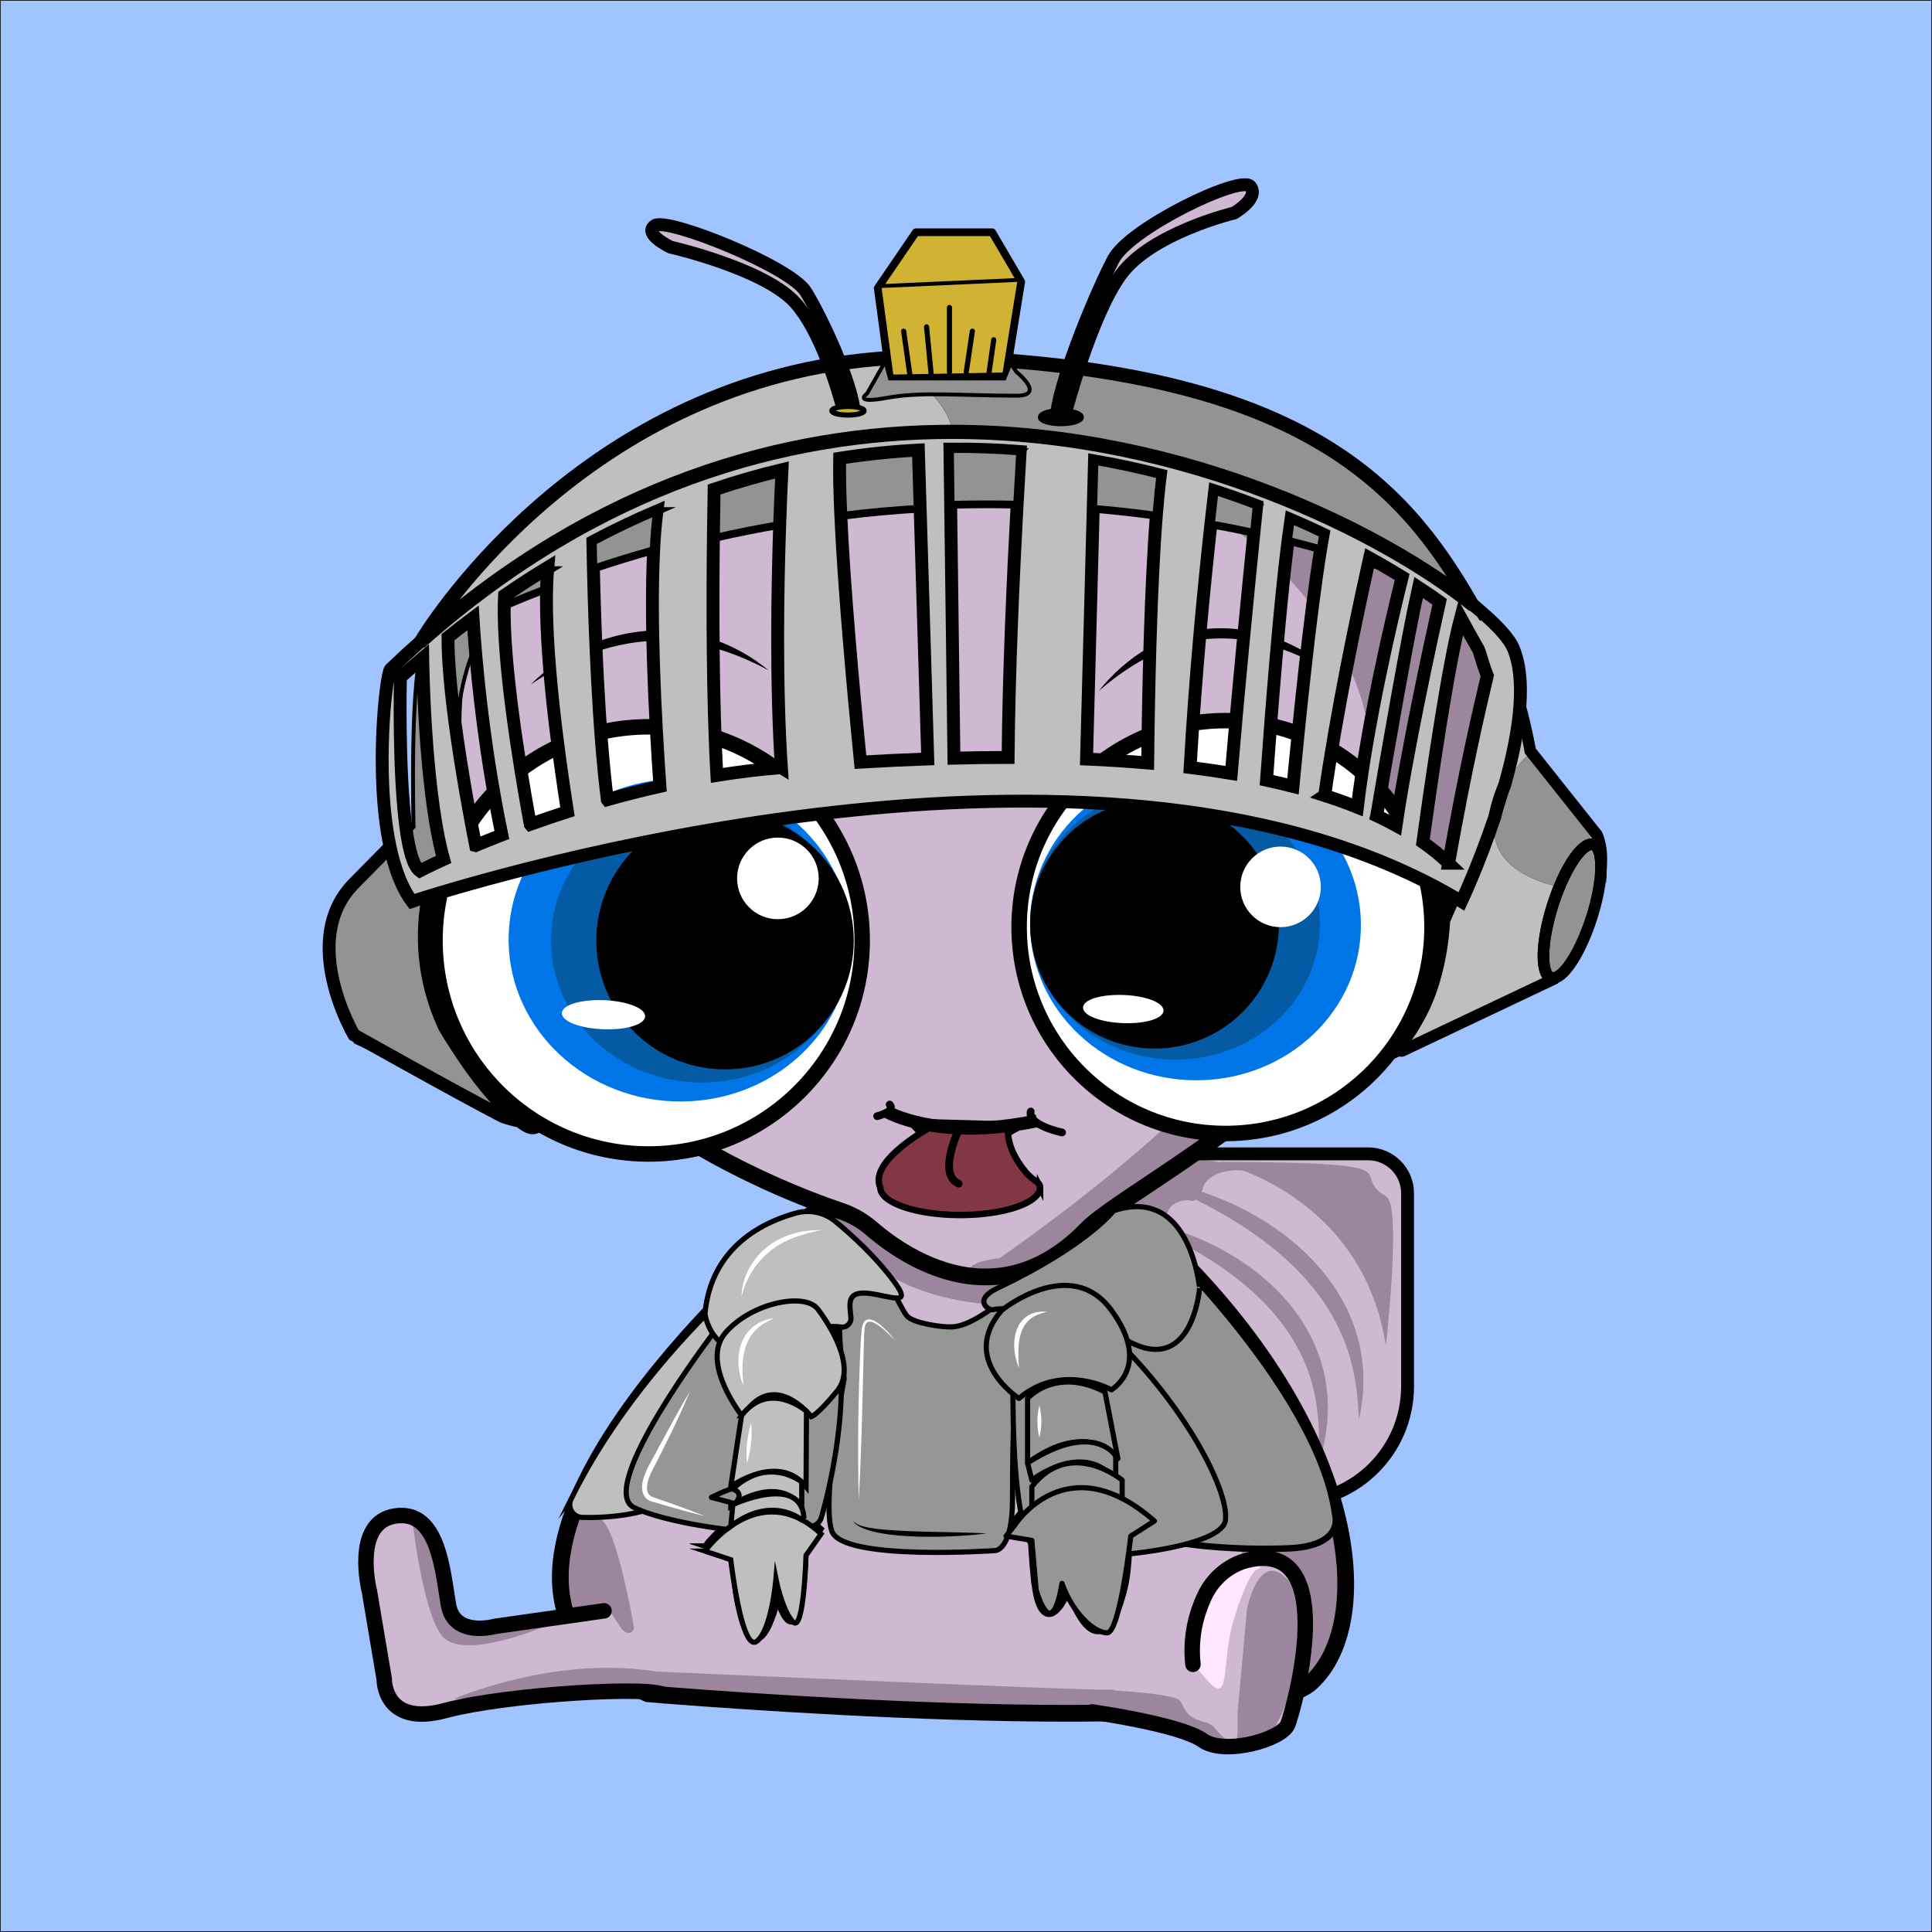 <?xml version="1.0" encoding="UTF-8"?><svg id="Layer_1" xmlns="http://www.w3.org/2000/svg" viewBox="0 0 1500 1500"><rect x="0" y="0" width="1500" height="1500" fill="#333333" stroke="none"/><defs><style>.cls-1,.cls-2,.cls-3{stroke-width:5px;}.cls-1,.cls-2,.cls-3,.cls-4,.cls-5,.cls-6,.cls-7,.cls-8,.cls-9,.cls-10,.cls-11,.cls-12,.cls-13,.cls-14,.cls-15,.cls-16,.cls-17,.cls-18,.cls-19,.cls-20,.cls-21,.cls-22,.cls-23,.cls-24,.cls-25,.cls-26,.cls-27,.cls-28{stroke:#000;}.cls-1,.cls-2,.cls-3,.cls-4,.cls-5,.cls-6,.cls-7,.cls-8,.cls-9,.cls-10,.cls-11,.cls-29,.cls-14,.cls-30,.cls-15,.cls-31,.cls-16,.cls-17,.cls-32,.cls-18,.cls-19,.cls-20,.cls-21,.cls-22,.cls-23,.cls-24,.cls-25,.cls-26,.cls-27{stroke-miterlimit:10;}.cls-1,.cls-33,.cls-31,.cls-23,.cls-25{fill:#fff;}.cls-2,.cls-22{fill:#823646;}.cls-3,.cls-30,.cls-15,.cls-21,.cls-24{fill:#939393;}.cls-4,.cls-5,.cls-6,.cls-14,.cls-19,.cls-20,.cls-27{fill:none;}.cls-4,.cls-5,.cls-12,.cls-29,.cls-22,.cls-23{stroke-linecap:round;}.cls-4,.cls-25{stroke-width:12px;}.cls-5,.cls-6,.cls-13,.cls-21,.cls-22,.cls-23,.cls-26{stroke-width:6px;}.cls-7,.cls-24{stroke-width:3px;}.cls-34{fill:#045ba3;}.cls-35{fill:#0075e7;}.cls-36,.cls-9,.cls-28{fill:#969696;}.cls-37,.cls-11,.cls-16{fill:#bfbfbf;}.cls-38,.cls-8{fill:#cfb8d1;}.cls-39,.cls-32{fill:#9b869d;}.cls-8,.cls-14{stroke-width:10px;}.cls-9,.cls-10,.cls-11,.cls-12,.cls-18,.cls-28{stroke-width:4px;}.cls-10,.cls-12,.cls-13,.cls-26{fill:#d1b333;}.cls-12,.cls-13,.cls-28{stroke-linejoin:round;}.cls-29{fill:#ffe7ff;stroke:#ffe7ff;}.cls-30{stroke:#939393;}.cls-31{stroke:#fff;}.cls-17{fill:#a0c4ff;}.cls-32{stroke:#9b869d;}.cls-19{stroke-width:11px;}.cls-20{stroke-width:13px;}.cls-27{stroke-width:9px;}</style></defs><rect class="cls-17" width="1500" height="1500"/><path class="cls-38" d="m842.06,884.95h149.94c49.49,0,89.66,40.18,89.66,89.66v201.26h-170.88c-54.84,0-99.36-44.52-99.36-99.36v-160.94c0-16.91,13.73-30.64,30.64-30.64Z" transform="translate(1976.96 83.88) rotate(90)"/><path class="cls-39" d="m878.02,946.77c68.72,9.67,143.3,57.65,152.06,131.43,2.43,19.77-.17,40.3-6.8,58.91,1.21-16.71,1.26-32.96-1.61-49.28-11.87-72.6-80.57-115-143.66-141.06h0Z"/><path class="cls-39" d="m896.38,916.72c77.92,11.14,162.84,70.12,162.15,155.96.01,9.88-1.25,19.8-3.53,29.38-.51-14-1.79-27.52-5.06-40.89-17.11-73.96-87.93-116.94-153.57-144.44h0Z"/><path class="cls-32" d="m947.31,902.53s108.53,23.38,128.57,138.58c0,0,11.65-105.12,0-111.87-31.72-18.37,30.5-25.88-128.57-26.72Z"/><path class="cls-32" d="m906.4,950.11c-5.01-16.7,13.36-20.04,18.37-18.37s8.35-8.35,8.35-8.35c0,0,1.15-10.55,17.53-14.19,15.03-3.34,21.71,1.67,21.71,1.67,0,0-50.41-20.87-65.12-3.34s-33.15,25.02-33.15,25.02l22.29,25.71,10.02-8.15Z"/><path class="cls-14" d="m842.88,885.48h149.94c49.49,0,89.66,40.18,89.66,89.66v201.26h-170.88c-54.84,0-99.36-44.52-99.36-99.36v-160.94c0-16.91,13.73-30.64,30.64-30.64Z" transform="translate(1978.3 83.59) rotate(90)"/><path class="cls-38" d="m590.83,978.5s-283.05,251.14-89.01,335.75c0,0,462.47,39.39,514.99-8.75,52.52-48.14,36.47-202.79-125.47-351.59-161.94-148.81-300.51,24.6-300.51,24.6Z"/><path class="cls-39" d="m440.56,1185.54s20.04-21.71,31.72,1.67c8.64,17.28,16.37,56.46,19.81,75.72.67,3.75-3.59,6.39-6.64,4.12-9.76-7.27-26.37-17.47-41.56-16.39-23.38,1.67-3.34-65.12-3.34-65.12Z"/><path class="cls-39" d="m500.67,1297.41s348.82,15.56,361.41,14.46c12.6-1.1-4.98,20.58-27.08,18.92s-328.69-14.73-333.18-16.54c-4.49-1.81-1.15-16.84-1.15-16.84Z"/><path class="cls-39" d="m801.21,950.11s160.29,126.9,180.33,347.3c0,0,47.39,37.56,62.1-48.01,0,0,23.16-144.89-169.74-312.25-192.9-167.36,0,0,0,0l-72.68,12.96Z"/><path class="cls-39" d="m635.08,947.61s30.05,1.67,41.74,28.38c11.69,26.72,106.86,51.76,151.94,26.72,45.08-25.05,63.45-11.69,63.45-11.69l-41.74-43.41-215.39-12.9v12.9Z"/><path class="cls-20" d="m592.01,979.28s-283.05,251.14-89.01,335.75c0,0,462.47,39.39,514.99-8.75,52.52-48.14,36.47-202.79-125.47-351.59-161.94-148.81-300.51,24.6-300.51,24.6Z"/><path class="cls-38" d="m516.47,1315.8c-4.41-8.17-122.13-1.44-170.26,11.48-48.13,12.92-47.4-24.4-47.4-24.4l-11.5-68.13s-13.59-53.67,20.2-58.56c33.79-4.89,36.71,43.68,41.2,69.22,4.5,25.54,36.55,16.45,36.55,16.45l87.02-12.86"/><path class="cls-39" d="m352.06,1319.11s78.28-34.26,157.69-21.3l3.64,16.33-161.33,4.97Z"/><path class="cls-39" d="m332.03,1193.89s-10.02-33.39-11.69-11.69c0,0,8.35,71.8,23.38,88.49,17.01,18.9,80.15-8.35,80.15-8.35,0,0-65.12,5.01-70.13-3.34-5.01-8.35-21.71-65.12-21.71-65.12Z"/><path class="cls-4" d="m468.94,1250.66l-84.17,11.98s-32.06,9.09-36.55-16.45c-4.5-25.54-7.41-74.11-41.2-69.22-33.79,4.89-20.2,58.56-20.2,58.56l11.5,68.13s-.72,37.32,47.4,24.4c48.13-12.92,165.84-19.65,170.26-11.48"/><path class="cls-38" d="m843.14,1326.95s73.64,12.27,90.82,24.55c17.18,12.27,68.73,0,66.28-12.27s49.09-166.92-51.55-120.28c0,0-27,29.46-22.09,73.64"/><path class="cls-29" d="m923.93,1288.23s12.39-66.24,24.14-66.1c6.33.08,39.3-9.04,27.62-4.03-7.12,3.05-18.17,36.53-20.87,49.26-3.95,18.64-3.28,39.31-7.51,42.58-4.23,3.27-13.36-10.85-23.38-21.71Z"/><path class="cls-39" d="m958.16,1352.51c4.02,1,2.35-19.12,2.72-23.24l7.3-80.28s11.35-56.11,38.4-13.36c1.2,1.9.32-5.53.77-3.33,2.62,12.76,9.63,60.03-17.46,108.52,0,0-11,27.4-93.99-2.16,0,0-44.59-2.85-44.59-16.21,0-4.73,11.69-10.02,11.69-10.02,0,0,49.84,2.37,53.43,8.35,5.01,8.35,4.47,12.59,20.04,16.7,9.04,2.38,8.35,11.69,21.71,15.03Z"/><path class="cls-4" d="m847.96,1329.13s68.43,9.7,85.61,21.97c17.18,12.27,61.74-.61,66.28-12.27,5.07-13.04,40.34-140.5-28.14-128.19-16.13,2.9-29.59,13.86-36.55,28.7-6.03,12.86-11.37,31.07-8.95,52.85"/><path class="cls-38" d="m1165.11,553.12c-.93,16.57-3.22,32.77-6.65,48.55-30.24,138.25-142.96,231.94-226.15,290.43-33.38,23.44-62.03,41.26-78.67,53.98-4.39,3.36-7.95,6.36-10.56,9.03-41.53,42.71-84.22,41.85-117.23,29.55-13.82-5.15-25.95-12.32-35.57-19.1-5.62-3.98-10.38-7.81-14.16-11.07-6.97-6.01-15.02-10.68-23.79-13.62-50.76-17.16-224.92-85.47-275.07-229.66-18.34-52.75-25.28-98.65-26.12-136.85-.29-15,.32-28.84,1.52-41.41,7.09-37.73,29.6-72.83,63.8-103.05,72.76-64.36,198.43-106.88,341.27-106.88,45.61,0,89.45,4.34,130.39,12.32,158.18,30.88,272.86,116.4,276.98,217.75Z"/><path class="cls-39" d="m801.89,324.42s610.42,204.93-25.73,652.4c0,0-36.64,3.64-17.49,15.18,19.16,11.54,87.1-39.47,87.1-39.47,0,0,195.52-136.58,199.03-153.82,3.51-17.24,193.86-169.18,85.33-339.49,0,0-133.88-137.69-328.25-134.8Z"/><path class="cls-38" d="m626.39,1045.71s0,160.29-5.71,197.02c-5.71,36.73-17.13-6.68-17.13-6.68,0,0-16.18,73.47-29.51,6.68-13.32-66.79,17.13-197.02,17.13-197.02,0,0-8.81-14.12-19.82,10.93"/><path d="m626.39,1045.71c1.4,39.8,1.84,79.63,1.48,119.45-.41,24.95-.5,49.98-3.13,74.91-.4,3.89-.99,7.71-2.01,11.53-.98,3.21-1.83,6.51-4.91,8.72-2.53,1.85-6.23.91-8.09-1.07-2.4-2.38-3.48-4.74-4.82-7.5-2.19-4.88-3.75-9.66-5.15-14.69l7.61-.15c-1.3,5.71-2.81,11.19-4.67,16.73-2.07,5.8-3.97,11.26-7.86,16.43-2.67,3.69-7.92,6.48-12.46,3.32-7.49-5.26-10.21-21.21-12.13-29.77-5.81-32.4-2.93-65.68.89-98.12,4.28-33.69,10.74-67.09,19.1-99.99,0,0,.12.73.12.73-1.12-1.77-2.97-3.39-5.05-3.69-6.7-.47-11.27,9-13.95,14.11.9-2.23,1.88-4.43,3.03-6.56,3.72-7.31,10.99-13.5,17.6-4.88,0,0,.21.29.21.29l-.09.44c-2.15,11.06-4.15,22.16-5.95,33.29-7.31,46.99-14.07,94.74-10.99,142.37.65,8.22,1.73,16.51,3.58,24.55,1.21,5.37,2.63,10.74,4.65,15.47.75,1.75,2.03,4.2,3.32,5.11.19.14.19.08.11.08-.08-.02-.14.04.03-.04.33-.16,1.08-.78,1.74-1.66,2.92-3.91,4.94-9.25,6.63-14.03,3.17-8.8,5.85-21.76,8.04-30.96,0,0,4.08,14.96,4.08,14.96,1.24,4.55,2.76,9.27,4.63,13.47.78,1.72,1.88,3.92,3.04,5.09.19.2.33.2-.04.07-.16-.03-.49-.1-.77-.02-.28.03-.51.17-.59.22-.17.13,0,0,.17-.25,1.74-3.07,2.44-7.28,3.12-10.96.92-6.02,1.48-12.07,2.01-18.22.72-8.54,1.34-20.99,1.82-29.68,2.26-45.57,3.89-103.16,5.66-149.08h0Z"/><path class="cls-38" d="m873.94,1050.26c-15.15-25.05-27.28-10.93-27.28-10.93,0,0,41.93,130.24,23.58,197.02-18.34,66.79-40.62-6.68-40.62-6.68,0,0-15.72,43.41-23.58,6.68-7.86-36.73-7.86-197.02-7.86-197.02"/><path d="m873.94,1050.26c-5.46-8.62-16.77-20.13-26.34-10.12,0,0,.24-1.19.24-1.19,11.29,33.1,20.13,67.06,25.92,101.58,4.44,27.52,7.3,55.75,3.46,83.59-.27,1.36-.91,5.31-1.17,6.66-.32,1.51-1.23,5.09-1.57,6.62-2.88,9.74-6.46,23.18-15.19,29.4-15.94,9.38-26.37-15.94-30.91-27.31-1.07-2.82-2.05-5.57-2.97-8.54l8.34.22c-.97,2.58-1.98,4.92-3.11,7.34-2.89,5.74-5.85,12.03-11.58,15.64-7.63,4.23-13.07-2.71-15.09-9.33-1.72-4.48-2.51-10.94-3.28-15.63-3.67-32.95-3.79-65.85-4.05-98.85-.1-30.34.36-60.69,1.53-91.01.84,20.4,2.95,71.24,3.8,90.88,1.32,27.44,2.74,59.54,5.43,86.74.65,5.73,1.53,12.6,2.65,18.29.75,3.39,1.62,6.7,3.16,9.66.5.93,1.09,1.7,1.48,1.93-.06-.03-.23-.04-.24-.03-.02,0,.11-.02.33-.15.22-.13.52-.35.82-.62,7.1-7.36,10.51-20.3,14.33-29.73,0,0,3.88,12.11,3.88,12.11,3.15,9.27,8.95,25.39,17.02,30.92,4.19,2.73,8.03-5.3,9.66-8.54,12.63-28.46,11.19-61.61,8.33-92.05-4.18-40.24-12.75-80.01-23.36-119.03,0,0-.2-.73-.2-.73,1.27-1.35,2.73-2.47,4.32-3.21,10.83-5.16,19.79,5.98,24.34,14.5h0Z"/><path class="cls-20" d="m1165.7,552.53c-.93,16.57-3.22,32.77-6.65,48.55-30.24,138.25-142.96,231.94-226.15,290.43-33.38,23.44-62.03,41.26-78.67,53.98-4.39,3.36-7.95,6.36-10.56,9.03-41.53,42.71-84.22,41.85-117.23,29.55-13.82-5.15-25.95-12.32-35.57-19.1-5.62-3.98-10.38-7.81-14.16-11.07-6.97-6.01-15.02-10.68-23.79-13.62-50.76-17.16-224.92-85.47-275.07-229.66-18.34-52.75-25.28-98.65-26.12-136.85-.29-15,.32-28.84,1.52-41.41,7.09-37.73,29.6-72.83,63.8-103.05,72.76-64.36,198.43-106.88,341.27-106.88,45.61,0,89.45,4.34,130.39,12.32,158.18,30.88,272.86,116.4,276.98,217.75Z"/><circle class="cls-25" cx="503.57" cy="730.12" r="165.83"/><circle class="cls-25" cx="951.52" cy="719.76" r="160.27"/><ellipse class="cls-35" cx="527.75" cy="730.01" rx="125.2" ry="132.88" transform="translate(-223.03 1227.75) rotate(-87.68)"/><ellipse class="cls-35" cx="928.23" cy="717.75" rx="121" ry="128.43" transform="translate(173.45 1616.14) rotate(-87.68)"/><ellipse class="cls-34" cx="544.21" cy="730.82" rx="109.68" ry="116.41" transform="translate(-208.06 1244.97) rotate(-87.68)"/><ellipse class="cls-34" cx="912.34" cy="716.73" rx="106" ry="112.51" transform="translate(159.22 1599.28) rotate(-87.68)"/><circle cx="562.91" cy="730.33" r="99.94"/><circle cx="896.37" cy="717.52" r="96.59"/><path d="m412.11,531.45c34.1-34.65,87.54-50.83,134.74-37.23,18.34,5.13,35.55,14.4,50.05,26.3-25.49-13.64-52.86-23.1-81.76-23.18-36.77-.37-72.91,13.39-103.03,34.11h0Z"/><circle class="cls-31" cx="603.95" cy="681.98" r="31.19"/><circle class="cls-31" cx="994.21" cy="688.56" r="30.78"/><ellipse class="cls-31" cx="468.58" cy="787.86" rx="10.79" ry="31.85" transform="translate(-337.62 1224.13) rotate(-87.68)"/><ellipse class="cls-31" cx="872.14" cy="783.46" rx="10.43" ry="30.78" transform="translate(53.98 1623.14) rotate(-87.68)"/><path d="m1038.29,525.49c-27.88-18.47-61.29-31.1-94.95-29.76-34.12,1.23-64.7,18.58-90.23,40.71,10.71-13.53,24.02-25.22,39.29-34,47.37-27.65,107.78-14.13,145.89,23.05h0Z"/><path class="cls-7" d="m699.5,868.23c4.2,0,14.34,11.94,14.34,11.94l68.89.74,17.37-9.81"/><path class="cls-2" d="m807.55,921.95c0,4.27-3.63,8.24-9.86,11.57h-.02c-11.02,5.92-30.27,9.83-52.17,9.83-34.26,0-62.05-9.57-62.05-21.39-9.73-21.39,41.37-48.13,41.37-48.13h58.4s-4.68,14.45,12.68,35.66c6.12,7.68,11.66,7.81,11.66,12.47Z"/><path class="cls-14" d="m688.32,862.98s38.93,23.48,116.8,7.22"/><path class="cls-5" d="m824.59,879.23s-26.77-5.42-24.33-16.25"/><path class="cls-23" d="m681.02,866.59s14.6-3.61,9.73-9.03"/><path class="cls-22" d="m744.89,875.93s-17.63,35.8-.6,43.03"/><path class="cls-16" d="m1143.63,470.8v.02s-3.67-1.85-10.7-4.99c-9.93-4.41-26.56-11.39-49.02-19.28t-.03-.02c-6.11-3.66-12.54-7.38-19.29-11.12-.32,1.39-.63,2.82-.95,4.31-11.3-3.66-23.71-7.4-37.12-11.09.67-4.12,1.34-8.05,2-11.74-8.05-3.82-16.4-7.63-25.06-11.34-.75,5.06-1.5,10.57-2.25,16.46-8.5-2.1-17.33-4.14-26.46-6.13.78-7.7,1.5-14.78,2.15-21.1-10.52-4.01-21.39-7.86-32.61-11.5-.9,7.65-1.9,16.36-2.96,25.98-13.57-2.44-27.7-4.69-42.36-6.66.94-11.64,1.97-22.31,3.14-31.59-16.48-4.21-33.53-7.91-51.11-10.95l-1,37.15c-19.02-1.6-38.75-2.72-59.11-3.19.87-16,1.69-30.02,2.37-41.26-17.78-1.42-35.98-2.09-54.52-1.89l.57,43.28c-7.85.23-15.76.57-23.76,1l-1.32-43.53c-20.02,1.04-40.41,3.11-61.11,6.38-.23,11.57.08,26.06.8,42.49-15.54,1.84-31.32,4.11-47.3,6.83.55-15.83,1.17-29.62,1.7-40.49-17.4,4.14-34.96,9.17-52.7,15.16-.18,10.05-.38,22.12-.53,35.56-15.31,3.47-30.79,7.4-46.42,11.77.55-11.07,1.39-21.31,2.55-30.37-16.5,7.01-33.09,14.91-49.74,23.76.1,6.09.25,13.16.43,21-12.02,4.01-24.09,8.32-36.25,12.92.15-4.93.43-9.62.83-14.01-11.17,6.78-22.36,14.03-33.56,21.74-.1,1.75-.17,3.57-.22,5.44-5.83,2.44-11.67,4.96-17.53,7.56l-.05.02c-15.38,6.81-30.86,14.11-46.4,21.94h-.02s117.35-198.28,352.27-218.35h.02c.8.22,52.26,14.41,59.86,56.47h.05c182.85.18,337.34,80.98,402.7,133.34Z"/><path class="cls-16" d="m1154.52,481.75c-3.34-5.66-6.93-10.94-10.8-15.61.68.75,5.34,6.04,10.8,15.61Z"/><path class="cls-16" d="m1208.27,761.37c-.37.55-.57.83-.57.83l-126.9,60.11c40.07-30.05,41.74-105.19,41.74-105.19l21.71-50.09c47.77-91.98,26.88-155.21,11.12-183.77,23.88,41.48,33.96,101.95,33.96,101.95,0,0-18.37,8.93-27.55,51.21-9.18,42.29,51.04,52.13,51.04,52.13-2.15,5.01-4.21,10.47-6.04,16.25-9.1,28.55-9.7,53.86-1.35,56.52.88.28,1.84.3,2.84.05Z"/><path class="cls-16" d="m1244.41,672.43c-.03.9-.1,1.8-.17,2.72,0-.9-.02-1.77-.03-2.6l.2-.12Z"/><path class="cls-24" d="m375.2,477.38c15.2,12.97-29.46,9.62-22.38,167.95,0,0-45.08,71.8-6.68,156.95,0,0,40.07,63.45,68.46,73.47s-138.58-66.79-138.58-66.79c0,0-43.41-75.14,0-120.22l45.08-46.75s-3.34-123.56,8.35-141.92"/><path class="cls-16" d="m1175.97,505.08c-2.77-6.48-10.89-15.86-23.61-26.97l-.02-.02-.02-.02c-.03-.05-.07-.07-.12-.1,0-.02-.02-.02-.02-.02-2.65-2.32-5.51-4.71-8.57-7.15v-.02c-65.35-52.36-219.85-133.16-402.7-133.34h-.05c-130.29-.13-275,40.69-412.13,161.88h-.02c-8.15,7.2-16.26,14.68-24.34,22.44-3.36,3.22-12.47,81.05-.33,137.88,3.59,16.8,9.03,31.77,17.03,42.44,0,0,4.42-1.49,12.71-4.04,81.16-25.06,532.06-153.38,796.66.82,1.82,1.05,3.64,2.14,5.44,3.22,0,0,13.52-28.79,25.88-65.67,0-.02,0-.03.02-.05,2.62-7.86,5.21-16.1,7.6-24.49.02-.02.02-.03.02-.05,5.86-20.67,10.54-42.36,11.89-62.05v-.03c1.19-17.03-.13-32.58-5.33-44.68Zm-835.08,166.55c-8.92,4.17-13.77,6.7-13.77,6.7-4.86-3.54-8.2-15.7-10.49-31.71v-.02c-6.34-44.5-4.54-118.55-4.54-118.55,4.22-3.77,8.45-7.46,12.67-11.07,1.55-1.34,3.11-2.65,4.66-3.97.03,2.47,1.19,95.41,14.61,150.32.52,2.1,1.05,4.14,1.6,6.11-1.69.77-3.27,1.5-4.74,2.19Zm29.6-13.02c-3.62-18.38-10.97-57.4-16.06-95.82-3.16-23.91-5.44-47.57-5.41-65.89,6.48-5.16,12.96-10.15,19.44-15.01.32,5.18.73,11.47,1.32,18.77,2.65,33.98,8.52,89.25,21.07,149.77-7.33,2.84-14.14,5.58-20.35,8.18Zm42.41-16.43c-8.8-48.17-21.39-126.16-20.17-172.36.05-1.87.12-3.69.22-5.44,11.2-7.71,22.39-14.96,33.56-21.74-.4,4.39-.68,9.08-.83,14.01-1.74,51.03,8.52,127.38,16.1,175.72-10.14,3.27-19.79,6.56-28.87,9.82Zm59.83-19.12c-6.85-54.18-9.67-131.17-10.8-179.34-.18-7.85-.33-14.91-.43-21,16.65-8.85,33.24-16.75,49.74-23.76-1.17,9.07-2,19.3-2.55,30.37-2.74,54.3,1.05,128.65,4.89,183.4-14.11,3.17-27.77,6.66-40.84,10.34Zm134.89-24.88c-16.88,1.34-33.54,3.39-49.82,6.01-3.34-58.16-3.32-133.29-2.7-186.64.15-13.44.35-25.51.53-35.56,17.73-5.99,35.3-11.02,52.7-15.16-.53,10.87-1.15,24.66-1.7,40.49-1.82,52.21-3.01,126.51,1.24,190.85-.08,0-.15.02-.23.02Zm61.66-4.27c-6.09-61.34-12.97-138.28-15.36-193.42-.72-16.43-1.04-30.92-.8-42.49,20.7-3.27,41.09-5.34,61.11-6.38l1.32,43.53,5.96,196.29c-18.02.63-35.51,1.49-52.23,2.47Zm114.62-3.64c-14.19,0-28.23.2-42.06.55l-2.54-196.67-.57-43.28c18.53-.2,36.73.47,54.52,1.89-.68,11.24-1.5,25.26-2.37,41.26-2.96,54.1-6.46,130.55-6.98,196.26Zm108.36,4.29c-15.7-1.35-31.57-2.35-47.47-3.04l5.19-194.32,1-37.15c17.58,3.04,34.63,6.75,51.11,10.95-1.17,9.28-2.2,19.95-3.14,31.59-4.36,55.43-6.06,133.22-6.7,191.96Zm64.9,8.11c-10.49-1.75-21.14-3.31-31.94-4.64,4.09-72.08,10.87-141.37,16.1-188.78,1.05-9.62,2.05-18.33,2.96-25.98,11.22,3.64,22.09,7.5,32.61,11.5-.65,6.33-1.37,13.41-2.15,21.1-4.81,47.59-11.82,119.07-17.57,186.79Zm47.87,10.07c-6.71-1.74-13.56-3.34-20.52-4.84,3.92-54.7,10.2-134.63,16.68-185.89.75-5.89,1.5-11.4,2.25-16.46,8.67,3.71,17.01,7.51,25.06,11.34-.67,3.69-1.34,7.61-2,11.74-8.21,50.78-16.53,131.92-21.47,184.12Zm24.64,7.06c9.22-64.97,24.9-139.35,33.94-180.09.32-1.49.63-2.92.95-4.31,6.75,3.74,13.17,7.46,19.29,11.12t.03.02c2.02,1.22,4.01,2.44,5.96,3.64-8.25,33.09-26.72,111.3-34.8,178.76-8.16-3.29-16.63-6.33-25.38-9.13Zm40.41,15.68c7.86-46.58,24.09-139.99,32.49-177.22,5.86,3.82,11.32,7.56,16.33,11.14-7.51,33.68-25.33,115.81-33.83,173.7-4.84-2.67-9.83-5.21-14.99-7.61Zm55.8,36.92c-6.11-5.84-12.79-11.29-19.97-16.33,6.28-45.68,19.5-137.35,29.34-174.32,7.31,13.31,11.29,20.35,13.99,25,.52.9,3.34,11.69,6.68,20.04-6.86,29-17.2,73.32-30.04,145.61Z"/><path class="cls-15" d="m1083.87,446.52c-6.29-2.2-13.04-4.47-20.24-6.81.32-1.49.63-2.92.95-4.31,6.75,3.74,13.17,7.46,19.29,11.12Z"/><path class="cls-21" d="m715.56,394.85c-20.09,1.14-40.64,2.98-61.63,5.63-.72-17.32-1.04-32.6-.8-44.8,20.7-3.45,41.09-5.63,61.11-6.72l1.32,45.89Z"/><path class="cls-21" d="m608.33,366.83c-.53,10.87-1.15,24.66-1.7,40.49-16.95,2.89-34.13,6.28-51.53,10.24.15-13.44.35-25.51.53-35.56,17.73-5.99,35.3-11.02,52.7-15.16Z"/><path class="cls-21" d="m426.52,442.63c-.4,4.39-.68,9.08-.83,14.01-10.92,4.14-21.91,8.53-32.94,13.17.05-1.87.12-3.69.22-5.44,11.2-7.71,22.39-14.96,33.56-21.74Z"/><path class="cls-15" d="m1244.25,675.15c-.07,10.37-2.49,24.38-7.25,39.27-8.13,25.53-20.29,45.01-28.74,46.95-1,.25-1.95.23-2.84-.05-8.35-2.65-7.75-27.97,1.35-56.52,1.84-5.78,3.89-11.24,6.04-16.25,8.53-19.84,18.87-32.78,25.53-30.66,3.62,1.15,5.56,6.55,5.86,14.64.02.83.03,1.7.03,2.6Z"/><path class="cls-30" d="m1244.41,672.43l-.2.12c-.3-8.1-2.24-13.49-5.86-14.64-6.66-2.12-17,10.82-25.53,30.66,0,0-60.23-9.83-51.04-52.13,9.18-42.28,27.55-51.21,27.55-51.21l51.76,65.12c2.77,6.65,3.71,14.18,3.32,22.09Z"/><path class="cls-30" d="m1143.63,470.8c-65.35-52.36-219.85-133.16-402.7-133.34h-.05c-7.6-42.06-59.06-56.25-59.86-56.47,17.92-1.54,36.53-2.04,55.82-1.32,272.14,10.02,352.71,96.78,406.79,191.13Z"/><path class="cls-19" d="m1142.42,468.62c-65.35-52.36-219.85-133.16-402.7-133.34h-.05c-130.29-.13-275,40.69-412.13,161.88h-.02s117.35-198.28,352.27-218.35h.02c17.92-1.54,36.53-2.04,55.82-1.32,272.14,10.02,352.71,96.78,406.79,191.13Z"/><path class="cls-6" d="m1153.31,479.57c-.75-1.29-1.52-2.54-2.3-3.77,0-.02-.02-.02-.02-.02-2.62-4.16-7.99-6.39-10.91-9.94.88,1,6.85,3.26,11.04,10.06l.03.03c.7,1.14,1.42,2.35,2.15,3.64Z"/><path class="cls-27" d="m1243.2,670.25l-.2.12c-.3-8.1-2.24-13.49-5.86-14.64-6.66-2.12-17,10.82-25.53,30.66-2.15,5.01-4.21,10.47-6.04,16.25-9.1,28.55-9.7,53.86-1.35,56.52.88.28,1.84.3,2.84.05-.37.55-.57.83-.57.83l-117.94,55.89c-2.22.98-.68-7.29.96-9.08,30.4-33.23,31.82-91.89,31.82-91.89l7.91-18.25c1.82,1.05,3.64,2.14,5.44,3.22,0,0,13.52-28.79,25.88-65.67,0-.02,0-.03.02-.05,2.62-7.86,5.21-16.1,7.6-24.49.02-.02.02-.03.02-.05,5.86-20.67,10.54-42.36,11.89-62.05,5.51,20.3,8.03,35.43,8.03,35.43l51.76,65.12c2.77,6.65,3.71,14.18,3.32,22.09Z"/><path class="cls-16" d="m1243.2,670.25c-.03.9-.1,1.8-.17,2.72,0-.9-.02-1.77-.03-2.6l.2-.12Z"/><path class="cls-14" d="m302.85,657.48l-28.05,28.45c-43.41,44.09,0,117.57,0,117.57,0,0,76.95,43.3,115.59,63.37,18.37,6.53,35.06,4.97,24.67,8.56-5.26,1.81-14.19-7.29-19.82-12.26-24.81-21.73-50.31-66.2-50.31-66.2-17.85-38.72-17.67-74.59-12.34-101.93"/><path class="cls-14" d="m1174.76,502.9c-2.77-6.48-10.89-15.86-23.61-26.97.7,1.14,1.42,2.35,2.15,3.64-.75-1.29-1.52-2.54-2.3-3.77,0-.02-.02-.02-.02-.02-2.65-2.32-5.51-4.71-8.57-7.15v-.02c-65.35-52.36-219.85-133.16-402.7-133.34h-.05c-130.29-.13-275,40.69-412.13,161.88h-.02c-8.15,7.2-16.26,14.68-24.34,22.44-3.36,3.22-12.47,81.05-.33,137.88,3.59,16.8,9.03,31.77,17.03,42.44,0,0,4.42-1.49,12.71-4.04,81.16-25.06,532.06-153.38,796.66.82,1.82,1.05,3.64,2.14,5.44,3.22,0,0,13.52-28.79,25.88-65.67,0-.02,0-.03.02-.05.53-2.47,1.1-4.83,1.7-7.08.15-.57.3-1.12.45-1.67.22-.75.42-1.5.63-2.24.37-1.27.75-2.49,1.15-3.69.2-.63.4-1.25.62-1.85.48-1.44.99-2.81,1.49-4.12.33-.87.67-1.7,1-2.5.18-.45.37-.9.55-1.34.02-.02.02-.03.02-.05,5.86-20.67,10.54-42.36,11.89-62.05v-.03c1.19-17.03-.13-32.58-5.33-44.68Zm-835.08,166.55c-8.92,4.17-13.77,6.7-13.77,6.7-4.86-3.54-8.2-15.7-10.49-31.71v-.02c-6.34-44.5-4.54-118.55-4.54-118.55,4.22-3.77,8.45-7.46,12.67-11.07,1.55-1.34,3.11-2.65,4.66-3.97.03,2.47,1.19,95.41,14.61,150.32.52,2.1,1.05,4.14,1.6,6.11-1.69.77-3.27,1.5-4.74,2.19Zm29.6-13.02c-3.62-18.38-10.97-57.4-16.06-95.82-3.16-23.91-5.44-47.57-5.41-65.89,6.48-5.16,12.96-10.15,19.44-15.01.32,5.18.73,11.47,1.32,18.77,2.65,33.98,8.52,89.25,21.07,149.77-7.33,2.84-14.14,5.58-20.35,8.18Zm42.41-16.43c-8.8-48.17-21.39-126.16-20.17-172.36.05-1.87.12-3.69.22-5.44,11.2-7.71,22.39-14.96,33.56-21.74-.4,4.39-.68,9.08-.83,14.01-1.74,51.03,8.52,127.38,16.1,175.72-10.14,3.27-19.79,6.56-28.87,9.82Zm59.83-19.12c-6.85-54.18-9.67-131.17-10.8-179.34-.18-7.85-.33-14.91-.43-21,16.65-8.85,33.24-16.75,49.74-23.76-1.17,9.07-2,19.3-2.55,30.37-2.74,54.3,1.05,128.65,4.89,183.4-14.11,3.17-27.77,6.66-40.84,10.34Zm135.13-24.9c-.08,0-.15.02-.23.02-16.88,1.34-33.54,3.39-49.82,6.01-3.34-58.16-3.32-133.29-2.7-186.64.15-13.44.35-25.51.53-35.56,17.73-5.99,35.3-11.02,52.7-15.16-.53,10.87-1.15,24.66-1.7,40.49-1.82,52.21-3.01,126.51,1.24,190.85Zm61.43-4.26c-6.09-61.34-12.97-138.28-15.36-193.42-.72-16.43-1.04-30.92-.8-42.49,20.7-3.27,41.09-5.34,61.11-6.38l1.32,43.53,5.96,196.29c-18.02.63-35.51,1.49-52.23,2.47Zm121.6-199.9c-2.96,54.1-6.46,130.55-6.98,196.26-14.19,0-28.23.2-42.06.55l-2.54-196.67-.57-43.28c18.53-.2,36.73.47,54.52,1.89-.68,11.24-1.5,25.26-2.37,41.26Zm108.08,8.58c-4.36,55.43-6.06,133.22-6.7,191.96-15.7-1.35-31.57-2.35-47.47-3.04l5.19-194.32,1-37.15c17.58,3.04,34.63,6.75,51.11,10.95-1.17,9.28-2.2,19.95-3.14,31.59Zm75.77,13.29c-4.81,47.59-11.82,119.07-17.57,186.79-10.49-1.75-21.14-3.31-31.94-4.64,4.09-72.08,10.87-141.37,16.1-188.78,1.05-9.62,2.05-18.33,2.96-25.98,11.22,3.64,22.09,7.5,32.61,11.5-.65,6.33-1.37,13.41-2.15,21.1Zm51.78,12.74c-8.21,50.78-16.53,131.92-21.47,184.12-6.71-1.74-13.56-3.34-20.52-4.84,3.92-54.7,10.2-134.63,16.68-185.89.75-5.89,1.5-11.4,2.25-16.46,8.67,3.71,17.01,7.51,25.06,11.34-.67,3.69-1.34,7.61-2,11.74Zm3.17,191.18c9.22-64.97,24.9-139.35,33.94-180.09.32-1.49.63-2.92.95-4.31,6.75,3.74,13.17,7.46,19.28,11.12t.03.02c2.02,1.22,4.01,2.44,5.96,3.64-8.25,33.09-26.72,111.3-34.8,178.76-8.16-3.29-16.63-6.33-25.38-9.13Zm40.41,15.68c7.86-46.58,24.09-139.99,32.49-177.22,5.86,3.82,11.32,7.56,16.33,11.14-7.51,33.68-25.33,115.81-33.83,173.7-4.84-2.67-9.83-5.21-14.99-7.61Zm55.8,36.92c-6.11-5.84-12.79-11.29-19.97-16.33,6.28-45.68,19.5-137.35,29.34-174.32,7.31,13.31,11.29,20.35,13.99,25,.52.9,3.34,11.69,6.68,20.04-6.86,29-17.2,73.32-30.04,145.61Z"/><path class="cls-21" d="m1027.31,414.7c-.67,3.69-1.34,7.61-2,11.74-8.08-2.24-16.51-4.46-25.31-6.61.75-5.89,1.5-11.4,2.25-16.46,8.67,3.71,17.01,7.51,25.06,11.34Z"/><path class="cls-21" d="m975.68,392.6c-.65,6.33-1.37,13.41-2.15,21.1-10.72-2.32-21.86-4.54-33.41-6.63,1.05-9.62,2.05-18.33,2.96-25.98,11.22,3.64,22.09,7.5,32.61,11.5Z"/><path class="cls-21" d="m900.9,368.82c-1.17,9.28-2.2,19.95-3.14,31.59-15.75-2.14-32.07-3.96-48.97-5.39l1-37.15c17.58,3.04,34.63,6.75,51.11,10.95Z"/><path class="cls-21" d="m792.05,350.57c-.68,11.24-1.5,25.26-2.37,41.26-16.78-.42-33.98-.38-51.58.13l-.57-43.28c18.53-.2,36.73.47,54.52,1.89Z"/><path class="cls-21" d="m510.02,396.77c-1.17,9.07-2,19.3-2.55,30.37-15.44,4.32-31.04,9.12-46.75,14.39-.18-7.85-.33-14.91-.43-21,16.65-8.85,33.24-16.75,49.74-23.76Z"/><path class="cls-27" d="m1243.04,672.97c-.07,10.37-2.49,24.38-7.25,39.27-8.13,25.53-20.29,45.01-28.74,46.95-1,.25-1.95.23-2.84-.05-8.35-2.65-7.75-27.97,1.35-56.52,1.84-5.78,3.89-11.24,6.04-16.25,8.53-19.84,18.87-32.78,25.53-30.66,3.62,1.15,5.56,6.55,5.86,14.64.02.83.03,1.7.03,2.6Z"/><path class="cls-6" d="m1168.18,609.71c-2.39,8.4-4.98,16.63-7.6,24.49.53-2.47,1.1-4.83,1.7-7.08.15-.57.3-1.12.45-1.67.22-.75.42-1.5.63-2.24.37-1.27.75-2.49,1.15-3.69.2-.63.4-1.25.62-1.85.48-1.44.99-2.81,1.49-4.12.33-.87.67-1.7,1-2.5.18-.45.37-.9.55-1.34Z"/><polygon class="cls-13" points="792.84 218.72 681.48 223.73 711.09 180.32 770.33 180.32 792.84 218.72"/><polyline class="cls-26" points="681.48 223.73 690.95 293.86 780.99 292.19 792.84 218.72"/><path class="cls-24" d="m687.4,280.5l-14.22,25.05s-11.85,8.35,15.4,3.34c27.25-5.01,56.87-1.67,100.7-1.67,22.88,0,0-18.37,0-18.37l-4.74-6.68-4.74,11.69h-88.86l-3.55-13.36Z"/><line class="cls-12" x1="706.36" y1="290.52" x2="701.62" y2="257.13"/><line class="cls-12" x1="722.94" y1="290.52" x2="719.39" y2="253.79"/><line class="cls-12" x1="737.16" y1="288.85" x2="737.16" y2="238.76"/><line class="cls-12" x1="750.19" y1="288.85" x2="754.93" y2="257.13"/><line class="cls-12" x1="767.96" y1="288.85" x2="771.52" y2="263.81"/><path class="cls-1" d="m958.95,165.57s-64.89,15.54-88.4,48.46c-23.12,32.35-42.41,106.1-43.06,108.63-.02.05-.02.06-.02.06l-6.44-.63c.06-.65.15-1.31.23-2,3.8-28.83,31.39-95.05,44.01-118.72,12.91-24.24,99.01-65.64,106.25-56.44,7.22,9.2-12.57,20.64-12.57,20.64Z"/><path class="cls-1" d="m656.26,322.26s-14.16-59.53-37.77-86.5c-23.6-26.97-97.25-43.71-97.25-43.71,0,0-21.72-10.23-12.27-16.74,9.44-6.51,104.8,31.62,117.07,51.16,12.27,19.53,37.77,74.41,37.77,95.8"/><path class="cls-8" d="m958.22,165.36s-64.89,15.54-88.4,48.46c-23.12,32.35-42.41,106.1-43.06,108.63-.02.05-.02.06-.02.06l-6.44-.63c.06-.65.15-1.31.23-2,3.8-28.83,31.39-95.05,44.01-118.72,12.91-24.24,99.01-65.64,106.25-56.44,7.22,9.2-12.57,20.64-12.57,20.64Z"/><path class="cls-8" d="m655.7,322.1s-14.16-59.53-37.77-86.5c-23.6-26.97-97.25-43.71-97.25-43.71,0,0-21.72-10.23-12.27-16.74,9.44-6.51,104.8,31.62,117.07,51.16,12.27,19.53,37.77,74.41,37.77,95.8"/><ellipse class="cls-10" cx="658.37" cy="318.9" rx="12.52" ry="3.34"/><ellipse class="cls-18" cx="823.67" cy="323.91" rx="15.86" ry="5.01"/><path class="cls-9" d="m576.55,1096.15s-33.39-41.74-13.36-65.12c20.04-23.38,61.78-31.72,71.8-18.37,10.02,13.36,30.05,45.08,15.03,63.45-15.03,18.37-20.04,20.04-20.04,20.04,0,0-30.05-38.4-53.43,0Z"/><path class="cls-9" d="m575.72,1095.31l-8.35,55.1s36.73-26.72,58.44,0l.34-58.48s-28.72-25.01-50.43,3.38Z"/><path class="cls-9" d="m567.37,1153.75v11.69s35.06-25.05,55.1,0v-18.62s-26.72-21.46-55.1,6.93Z"/><path class="cls-9" d="m547.33,1200.5s41.74-58.44,90.16-13.36l-11.69,16.7s-1.67,60.11-10.02,51.76c-8.35-8.35-13.36-33.39-13.36-33.39,0,0-3.34,40.07-15.03,48.42-11.69,8.35-20.04-63.45-20.04-63.45l-20.04-6.68Z"/><path class="cls-9" d="m567.37,1181.2l1.64-16.85s51.79-23.96,55.13,9.44l-2.27,2.05s-22.77-18.95-54.5,5.36Z"/><path class="cls-28" d="m568.93,1152.24c-2.04-.72-16.59,6.52-16.59,6.52l18.32,4.87s8.17-7.88-1.74-11.38Z"/><path class="cls-28" d="m791.11,1081.95s-46.75-30.05-13.36-68.46c0,0,53.43-43.41,85.15,0,31.72,43.41,0,61.78,0,61.78,0,0-35.75-20.21-68.26,3.87-1.18.88-2.36,1.81-3.53,2.81Z"/><path class="cls-28" d="m797.79,1081.95s21.71-25.05,60.11-5.01l10.02,51.76s-21.71-31.72-70.13,3.34v-50.09Z"/><path class="cls-28" d="m801.13,1145.4s40.07-31.72,65.12,0v-18.71s-16.7-28.04-68.46,5.35l3.34,13.36Z"/><path class="cls-28" d="m801.13,1168.78s35.06-35.06,70.13-3.34v-20.04s-40.07-33.39-70.13,5.01v18.37Z"/><path class="cls-28" d="m787.77,1180.47s40.07-63.45,108.53-3.34l-18.37,11.69s-8.35,75.14-18.37,75.14-26.72-15.03-35.06-38.4c0,0-6.68,48.42-20.04,5.01l-3.34-38.4-20.04-3.34,6.68-8.35Z"/><path class="cls-9" d="m576.55,1095.9s-33.39-41.74-13.36-65.12c20.04-23.38,61.78-31.72,71.8-18.37,10.02,13.36,30.05,45.08,15.03,63.45s-20.04,20.04-20.04,20.04c0,0-30.05-38.4-53.43,0Z"/><path class="cls-9" d="m575.72,1095.07l-8.35,55.1s36.73-26.72,58.44,0l.34-58.48s-28.72-25.01-50.43,3.38Z"/><path class="cls-9" d="m567.37,1153.51v11.69s35.06-25.05,55.1,0v-18.62s-26.72-21.46-55.1,6.93Z"/><path class="cls-9" d="m547.33,1200.26s41.74-58.44,90.16-13.36l-11.69,16.7s-1.67,60.11-10.02,51.76c-8.35-8.35-13.36-33.39-13.36-33.39,0,0-3.34,40.07-15.03,48.42-11.69,8.35-20.04-63.45-20.04-63.45l-20.04-6.68Z"/><path class="cls-9" d="m567.37,1180.96l1.64-16.85s51.79-23.96,55.13,9.44l-2.27,2.05s-22.77-18.95-54.5,5.36Z"/><path class="cls-28" d="m568.93,1152c-2.04-.72-16.59,6.52-16.59,6.52l18.32,4.87s8.17-7.88-1.74-11.38Z"/><path class="cls-28" d="m791.11,1081.71s-46.75-30.05-13.36-68.46c0,0,53.43-43.41,85.15,0s0,61.78,0,61.78c0,0-35.75-20.21-68.26,3.87-1.18.88-2.36,1.81-3.53,2.81Z"/><path class="cls-28" d="m797.79,1081.71s21.71-25.05,60.11-5.01l10.02,51.76s-21.71-31.72-70.13,3.34v-50.09Z"/><path class="cls-28" d="m801.13,1145.16s40.07-31.72,65.12,0v-18.71s-16.7-28.04-68.46,5.35l3.34,13.36Z"/><path class="cls-28" d="m801.13,1168.53s35.06-35.06,70.13-3.34v-20.04s-40.07-33.39-70.13,5.01v18.37Z"/><path class="cls-28" d="m787.77,1180.22s40.07-63.45,108.53-3.34l-18.37,11.69s-8.35,75.14-18.37,75.14-26.72-15.03-35.06-38.4c0,0-6.68,48.42-20.04,5.01l-3.34-38.4-20.04-3.34,6.68-8.35Z"/><path class="cls-11" d="m443.39,1163.8c-3.21,6.51,1.4,14.13,8.65,14.32,23.87.6,70.18-2.47,91.95-32.71,30.05-41.74,43.41-123.56,93.5-153.61,0,0,8.35-23.38-53.43-5.01,0,0-90.53,75.19-140.68,177.02Z"/><path class="cls-3" d="m801.96,1021.01s23.38,1.67,58.44-26.72c35.06-28.38,2.5-60.94,14.19-54.26,11.69,6.68,148.6,136.91,161.96,235.43,0,0,8.35,25.05-36.73,26.72-45.08,1.67-76.81-3.34-76.81-3.34,0,0-55.1-3.34-80.15-41.74-25.05-38.4-21.71-128.57-21.71-128.57l-19.2-7.51Z"/><path class="cls-9" d="m739.35,1030.19c-7.58.47-29.92-2.76-35.06-8.35-5.27-5.73-16.77-36.72-28.38-35.06s-20.04-6.68-23.38,26.72c-2.63,26.27,2.9,56.78,2.9,56.78,0,0-17.93,95.16-9.58,118.54,8.35,23.38,126.9,15.03,126.9,15.03,0,0,13.36,0,13.36-40.07,0-51.79,1.67-77.06,1.67-93.5,0-18.37,25.43-54.55,20.04-73.47-4.39-15.37-41.74,31.72-68.46,33.39Z"/><path class="cls-28" d="m553.57,1035.37s-91.39,120.05-61.33,135.08c30.05,15.03,138.58,30.05,145.26,8.35s31.72-125.23,0-165.3l-15.03-6.68s-37.62,38.73-68.9,28.55Z"/><path class="cls-9" d="m788.16,1009.39s-10.41,187.78,19.65,196.12c30.05,8.35,140.25-1.67,143.59-25.05,3.34-23.38-34.9-97.29-100.1-154.67,0,0-42.72-22.19-63.14-16.41Z"/><path class="cls-11" d="m547.33,1020.18s6.68,50.09,68.46,18.37c17.1-8.78,29.5-9.44,37.21-8.24,4.26.66,8.02-2.92,7.67-7.21-.94-11.55-4.75-23,20.23-17.94,16.48,3.34,25.45,6.39,13.36-10.02-14.42-19.57-33.3-36.61-45.64-46.78-8.47-6.98-19.77-9.47-30.36-6.6-24.43,6.62-66.24,25.62-70.94,78.42Z"/><path class="cls-9" d="m864.58,940.03s-20.04,26.72-90.16,60.11c-19.63,9.35-6.57,17.62-3.34,16.7,11.69-3.34,73.47,5.01,100.18,21.71,54.49,34.06,60.11-38.4,60.11-38.4-.07.5-6.68-80.15-66.79-60.11Z"/><path class="cls-36" d="m766.06,1190.48s-98.51,5.01-103.52-10.02"/><path d="m766.06,1190.48c-21.64,3.22-85.08,5.99-101.72-7.19-.82-.78-1.55-1.73-1.8-2.83.47,1.01,1.29,1.77,2.18,2.35,2.76,1.72,5.99,2.46,9.16,3.11,8.58,1.62,17.37,2.12,26.1,2.58,21.84,1.09,44.22.97,66.08,1.97h0Z"/><path class="cls-33" d="m575.72,1006.82c.38-23.11,18-42.88,39.85-48.9,7.15-2.12,14.58-3.07,21.93-2.86-7.2,1.45-14.24,3.24-20.92,5.82-20.58,7.49-35.91,24.53-40.86,45.94h0Z"/><path class="cls-36" d="m547.33,1177.13l-41.74-13.36s-11.69-3.34,0-25.05c11.69-21.71,30.05-58.44,30.05-58.44"/><path class="cls-33" d="m547.33,1177.13c-13.97-3.4-27.73-7.33-41.48-11.44-6.34-1.56-8.18-8.68-7.07-14.38,1.67-9.24,7.59-17.67,11.72-25.92,8.19-15.14,16.32-30.28,25.14-45.1-8.77,21.2-19.08,41.76-29.64,62.09-2.74,5.56-7.15,17.08.87,19.97,13.59,4.64,27.12,9.44,40.46,14.78h0Z"/><path class="cls-11" d="m576.55,1099.93s-33.39-41.74-13.36-65.12c20.04-23.38,61.78-31.72,71.8-18.37,10.02,13.36,30.05,45.08,15.03,63.45s-20.04,20.04-20.04,20.04c0,0-30.05-38.4-53.43,0Z"/><path class="cls-11" d="m575.72,1099.09l-8.35,55.1s36.73-26.72,58.44,0l.34-58.48s-28.72-25.01-50.43,3.38Z"/><path class="cls-11" d="m567.37,1157.53v11.69s35.06-25.05,55.1,0v-18.62s-26.72-21.46-55.1,6.93Z"/><path class="cls-11" d="m547.33,1204.28s41.74-58.44,90.16-13.36l-11.69,16.7s-1.67,60.11-10.02,51.76c-8.35-8.35-13.36-33.39-13.36-33.39,0,0-3.34,40.07-15.03,48.42-11.69,8.35-20.04-63.45-20.04-63.45l-20.04-6.68Z"/><path class="cls-11" d="m567.37,1184.98l1.64-16.85s51.79-23.96,55.13,9.44l-2.27,2.05s-22.77-18.95-54.5,5.36Z"/><path class="cls-28" d="m568.93,1156.03c-2.04-.72-16.59,6.52-16.59,6.52l18.32,4.87s8.17-7.88-1.74-11.38Z"/><path class="cls-28" d="m791.11,1085.74s-46.75-30.05-13.36-68.46c0,0,53.43-43.41,85.15,0,31.72,43.41,0,61.78,0,61.78,0,0-35.75-20.21-68.26,3.87-1.18.88-2.36,1.81-3.53,2.81Z"/><path class="cls-28" d="m797.79,1085.74s21.71-25.05,60.11-5.01l10.02,51.76s-21.71-31.72-70.13,3.34v-50.09Z"/><path class="cls-28" d="m801.13,1149.18s40.07-31.72,65.12,0v-18.71s-16.7-28.04-68.46,5.35l3.34,13.36Z"/><path class="cls-28" d="m801.13,1172.56s35.06-35.06,70.13-3.34v-20.04s-40.07-33.39-70.13,5.01v18.37Z"/><path class="cls-28" d="m787.77,1184.25s40.07-63.45,108.53-3.34l-18.37,11.69s-8.35,75.14-18.37,75.14-26.72-15.03-35.06-38.4c0,0-6.68,48.42-20.04,5.01l-3.34-38.4-20.04-3.34,6.68-8.35Z"/><path class="cls-36" d="m791.11,1061.92s-11.69-41.74,21.71-43.41"/><path class="cls-33" d="m791.11,1061.92c-6.16-13.86-5.91-36.19,10.79-42.32,3.5-1.2,7.3-1.53,10.92-1.09-3.48.87-6.76,1.79-9.85,3.49-13.89,7.82-12.69,25.99-11.85,39.92h0Z"/><path class="cls-37" d="m577.29,1075.96s-13.26-42.43,23.47-52.45"/><path class="cls-33" d="m577.29,1075.96c-6.6-14.92-5.83-35.78,8.11-46.38,4.54-3.46,9.96-5.42,15.36-6.07-4.78,2.19-9.55,4.8-13.33,8.47-11.79,11.14-11.93,28.87-10.15,43.98h0Z"/><line class="cls-36" x1="583.23" y1="1104.49" x2="579.89" y2="1136.22"/><path class="cls-33" d="m583.23,1104.49c.95,10.67-.17,21.49-3.34,31.72-.97-10.67.19-21.49,3.34-31.72h0Z"/><path class="cls-33" d="m806.97,1091.14c2.06,8.19,2.07,16.85,0,25.05-2.07-8.19-2.06-16.85,0-25.05h0Z"/><path class="cls-36" d="m695.1,1041.05s-23.38-28.85-25.05-8.63c-1.67,20.22-3.34,132.19-3.34,132.19"/><path class="cls-33" d="m695.1,1041.05c-3.31-3.55-19.79-21.39-23.23-12.42-1.05,3.07-.79,6.77-1.01,10.06-.22,6.98-.4,13.98-.55,20.97-.82,34.79-1.62,70.25-3.6,104.95-.96-40.02-.4-80.77,1.45-120.78.2-3.08.45-7.48.73-10.52,1.72-20.89,20.8.26,26.21,7.75h0Z"/></svg>